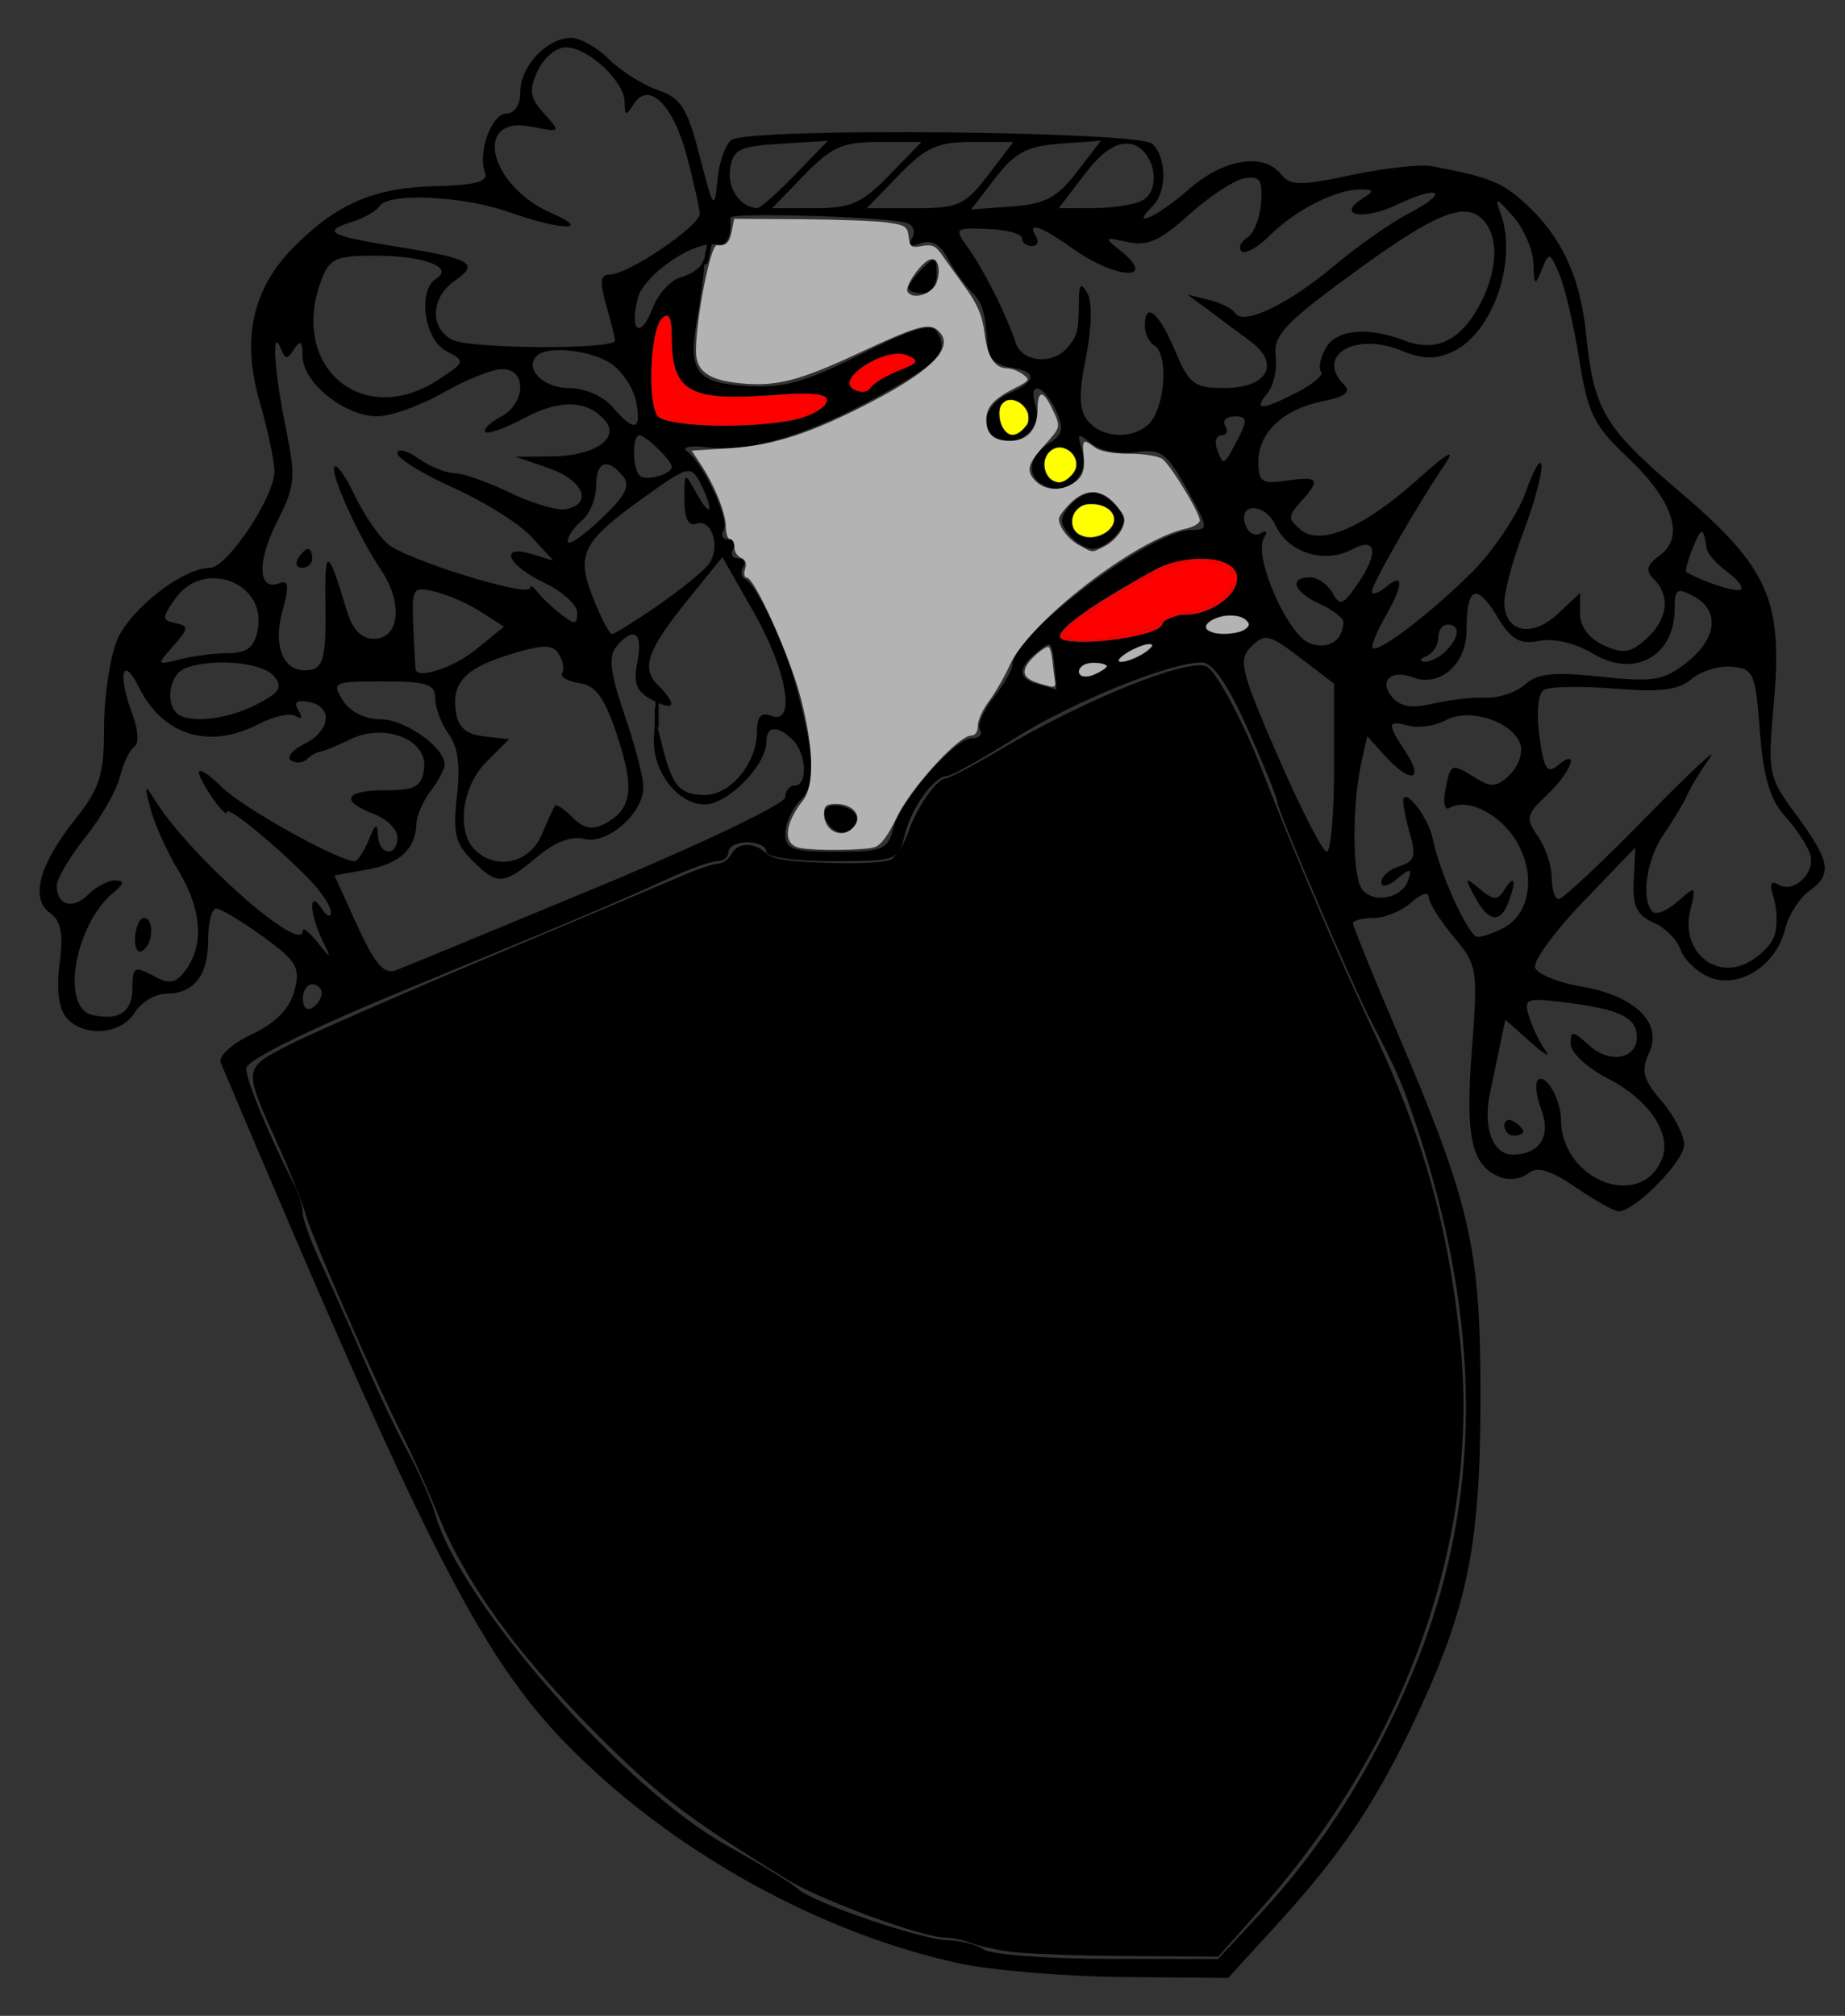 <?xml version="1.0" encoding="UTF-8" standalone="no"?>
<!-- Created with Inkscape (http://www.inkscape.org/) -->

<svg
   xmlns:dc="http://purl.org/dc/elements/1.1/"
   xmlns:cc="http://creativecommons.org/ns#"
   xmlns:rdf="http://www.w3.org/1999/02/22-rdf-syntax-ns#"
   xmlns:svg="http://www.w3.org/2000/svg"
   xmlns="http://www.w3.org/2000/svg"
   xmlns:sodipodi="http://sodipodi.sourceforge.net/DTD/sodipodi-0.dtd"
   xmlns:inkscape="http://www.inkscape.org/namespaces/inkscape"
   version="1.1"
   id="svg50"
   width="195"
   height="213"
   viewBox="0 0 195 213"
   sodipodi:docname="shield_black.svg"
   inkscape:version="0.92.2 (5c3e80d, 2017-08-06)">
  <rect x="0" y="0" width="195" height="213" fill="#333333" stroke="none"/>
  <defs
     id="defs54" />
  <sodipodi:namedview
     pagecolor="#ffffff"
     bordercolor="#666666"
     borderopacity="1"
     objecttolerance="10"
     gridtolerance="10"
     guidetolerance="10"
     inkscape:pageopacity="0"
     inkscape:pageshadow="2"
     inkscape:window-width="1366"
     inkscape:window-height="705"
     id="namedview52"
     showgrid="false"
     inkscape:zoom="2"
     inkscape:cx="203.20291"
     inkscape:cy="115.55656"
     inkscape:window-x="-8"
     inkscape:window-y="-8"
     inkscape:window-maximized="1"
     inkscape:current-layer="svg50" />
  <path
     style="fill:#000000"
     d="M 60.375 4 C 57.832 4 55 6.979 55 9.654 C 55 11.059 54.406 12 53.52 12 C 51.943 12 50.457 16.142 51.271 18.266 C 51.628 19.194 50.214 19.574 46.023 19.67 C 39.589 19.818 35.661 21.493 31.131 26.023 C 26.685 30.469 25.498 35.762 27.445 42.461 C 28.3 45.401 29 48.711 29 49.814 C 29 52.526 24.002 60 22.189 60 C 19.351 60 13.75 64.354 12.385 67.621 C 11.623 69.445 11 73.588 11 76.83 C 11 81.884 10.568 83.268 7.977 86.529 C 4.133 91.366 3.17 94.92 5.283 96.465 C 6.465 97.329 6.721 98.668 6.301 101.799 C 5.945 104.45 6.198 106.533 6.992 107.49 C 8.769 109.631 12.758 109.361 14.232 107 C 14.919 105.9 16.408 105 17.541 105 C 20.501 105 22 103.085 22 99.301 C 22 97.486 22.382 96 22.85 96 C 23.317 96 25.533 97.329 27.775 98.953 C 31.393 101.573 31.769 102.221 31.113 104.703 C 30.614 106.592 29.149 108.084 26.6 109.299 C 24.462 110.318 23.045 111.619 23.332 112.299 C 46.716 167.599 51.6 176.849 62.9 187.209 C 73.569 196.99 87.767 204.476 101.256 207.432 C 104.69 208.184 112.518 208.845 118.65 208.9 L 129.799 209 L 134.93 203.387 C 141.702 195.977 145.379 190.525 149.525 181.744 C 155.15 169.834 156.472 163.313 156.471 147.5 C 156.469 131.685 155.447 127.266 147.457 108.561 C 145.006 102.822 143 97.874 143 97.564 C 143 97.255 143.978 97 145.172 97 C 146.366 97 148.166 96.256 149.172 95.346 C 150.178 94.435 151 94.175 151 94.768 C 151 95.361 152.179 97.248 153.619 98.959 C 156.153 101.97 156.214 102.359 155.557 110.986 C 154.851 120.237 155.529 123.222 158.6 124.4 C 159.51 124.75 160.826 124.559 161.525 123.979 C 162.454 123.208 163.808 123.608 166.539 125.461 C 168.596 126.857 170.631 128 171.062 128 C 172.78 128 178 122.708 178 120.967 C 178 119.946 176.929 117.867 175.619 116.344 C 173.645 114.048 173.419 113.176 174.299 111.244 C 175.754 108.051 172.809 105.205 167.033 104.219 C 164.626 103.808 162.471 102.915 162.244 102.234 C 162.017 101.554 164.311 98.419 167.34 95.268 L 172.846 89.539 L 172.672 93.012 C 172.536 95.748 172.98 96.695 174.76 97.482 C 176.002 98.032 177.278 99.302 177.596 100.303 C 177.913 101.304 179.24 102.609 180.545 103.203 C 183.625 104.607 187.686 102.119 188.646 98.238 C 189.019 96.733 190.151 94.912 191.162 94.193 C 193.697 92.392 193.486 91.055 189.898 86.176 C 186.867 82.053 186.812 81.782 187.482 74.209 C 188.442 63.364 186.905 59.94 177.475 51.912 C 169.534 45.152 168.453 43.326 167.637 35.305 C 167.024 29.283 165.085 25.086 161.289 21.566 C 158.81 19.267 157.417 18.707 151.342 17.559 C 150.155 17.334 146.33 17.755 142.842 18.494 C 137.421 19.642 136.34 19.63 135.391 18.418 C 133.569 16.091 129.318 16.781 125.652 20 C 122.393 22.862 119.287 24.314 121.801 21.801 C 123.343 20.258 123.343 16.742 121.801 15.199 C 120.452 13.85 79.401 13.457 77.332 14.773 C 76.689 15.182 76.012 17.088 75.828 19.008 C 75.514 22.283 75.398 22.131 73.953 16.51 C 72.641 11.407 71.983 10.369 69.51 9.51 C 67.913 8.955 65.589 7.487 64.348 6.25 C 63.106 5.013 61.319 4 60.375 4 z M 59.789 5 C 62.149 5 65.996 8.576 66.016 10.789 C 66.029 12.257 66.166 12.287 66.986 11 C 68.576 8.507 71.162 11.058 72.607 16.547 C 73.325 19.271 73.931 21.982 73.955 22.572 C 74.007 23.845 66.409 29 64.48 29 C 63.444 29 63.351 29.737 64.07 32.244 C 64.582 34.028 64.999 35.716 64.996 35.994 C 64.987 36.965 49.487 36.872 47.75 35.891 C 45.38 34.551 45.543 31.433 48.074 29.66 C 50.687 27.83 49.866 27.343 42.045 26.084 C 34.779 24.914 33.945 24.465 37.174 23.457 C 38.453 23.058 39.776 22.303 40.111 21.781 C 41.054 20.316 49.006 20.695 53.875 22.436 C 59.256 24.36 62.694 24.441 58.326 22.541 C 51.664 19.643 49.901 12.129 56.178 13.385 C 59.277 14.005 59.297 13.985 57.504 12.004 C 55.999 10.341 55.88 9.56 56.82 7.496 C 57.446 6.123 58.781 5 59.789 5 z M 116.359 14.867 L 113.809 18.184 C 111.732 20.885 110.462 21.559 106.951 21.816 L 102.641 22.133 L 105.191 18.816 C 107.268 16.115 108.538 15.441 112.049 15.184 L 116.359 14.867 z M 87.5 14.877 L 84.055 18.438 C 82.159 20.397 80.359 21.993 80.055 21.984 C 78.271 21.935 76.87 19.952 77.162 17.887 C 77.459 15.785 78.098 15.462 82.5 15.188 L 87.5 14.877 z M 92.893 15 L 97.393 15 L 94 18.5 C 91.113 21.479 89.937 22 86.107 22 L 81.607 22 L 85 18.5 C 87.887 15.521 89.063 15 92.893 15 z M 102.746 15 L 107.102 15 L 104.432 18.5 C 101.999 21.69 101.313 22 96.686 22 L 91.607 22 L 95 18.5 C 97.854 15.555 99.082 15 102.746 15 z M 118.865 15.184 C 119.047 15.17 119.228 15.176 119.406 15.201 C 121.863 15.552 122.895 19.817 120.838 21.121 C 120.102 21.587 117.79 21.976 115.699 21.984 L 111.898 22 L 114.605 18.451 C 116.221 16.333 117.591 15.278 118.865 15.184 z M 132.068 18.777 C 133.226 18.702 133.442 19.304 133.289 21.416 C 133.173 23.02 132.511 24.685 131.818 25.113 C 131.125 25.542 130.856 26.188 131.219 26.551 C 131.582 26.914 132.939 26.151 134.236 24.855 C 136.897 22.197 141.253 19.993 143.797 20.016 C 145.235 20.029 145.272 20.175 144.029 20.961 C 141.153 22.78 144.086 23.33 147.637 21.637 C 152.237 19.443 153.303 20.276 148.844 22.58 C 147.005 23.53 143.475 26.009 141 28.09 C 136.155 32.163 131.389 34.439 130.551 33.082 C 130.265 32.619 129.012 31.99 127.766 31.684 L 125.5 31.127 L 127.785 32.812 C 129.042 33.74 131.029 35.217 132.201 36.094 C 135.359 38.456 133.937 41 129.457 41 C 126.199 41 125.69 40.615 124.176 37.01 C 122.485 32.985 121 31.784 121 34.441 C 121 35.234 121.45 36.16 122 36.5 C 123.303 37.305 123.283 41.604 121.965 44.066 C 120.731 46.371 116.754 46.613 114.992 44.49 C 114.037 43.339 113.986 41.735 114.777 37.74 C 115.385 34.672 115.451 31.878 114.938 31 C 114.248 29.821 114.055 29.981 114.031 31.75 C 113.986 35.12 113.917 35.395 112.793 36.75 C 111.278 38.576 108.028 38.277 107.361 36.25 C 106.4 33.327 104.05 28.628 102.375 26.277 C 100.819 24.093 100.856 24.056 104.396 24.189 C 106.379 24.264 108 24.701 108 25.162 C 108 25.623 108.476 26 109.059 26 C 109.641 26 109.84 25.55 109.5 25 C 108.494 23.373 109.978 23.848 113.311 26.221 C 118.083 29.619 122.558 29.732 118.25 26.346 C 116.67 25.104 116.758 25.027 119.154 25.568 C 121.255 26.043 122.612 25.443 125.666 22.684 C 127.788 20.766 130.418 19.039 131.512 18.848 C 131.717 18.812 131.903 18.788 132.068 18.777 z M 158.334 21.271 C 158.524 21.323 159.018 21.844 159.916 22.861 C 161.062 24.16 162.032 26.41 162.07 27.861 C 162.133 30.206 162.232 30.276 162.949 28.5 C 163.718 26.596 163.807 26.62 164.818 29 C 165.402 30.375 166.346 34.425 166.916 38 C 167.82 43.67 168.465 44.982 171.963 48.273 C 176.817 52.842 178.117 56.711 175.451 58.66 C 174.02 59.706 173.876 60.275 174.805 61.203 C 176.577 62.976 176.259 65.456 173.996 67.504 C 172.34 69.002 171.558 69.119 169.496 68.18 C 167.938 67.47 167 66.218 167 64.848 L 167 62.652 L 164.656 64.854 C 161.906 67.438 158.999 66.816 159 63.643 C 159 62.464 159.9 59.134 161 56.24 C 162.1 53.347 162.965 50.197 162.922 49.24 C 162.878 48.284 162.141 49.486 161.283 51.914 C 160.426 54.342 157.873 58.173 155.611 60.428 C 150.921 65.104 144.982 69.534 145.035 68.318 C 145.055 67.868 145.714 66.375 146.5 65 C 148.372 61.725 148.372 60.446 146.5 62 C 145.675 62.685 145 62.907 145 62.494 C 145 61.706 149.846 53.271 152.752 49 C 153.893 47.323 152.98 47.827 149.977 50.531 C 144.21 55.724 139.592 57.736 137.475 55.979 C 136.109 54.845 136.108 54.537 137.475 53.027 C 139.635 50.64 139.402 50.288 136 50.787 C 133.361 51.174 133 50.93 133 48.768 C 133 45.69 135.66 43.219 139.879 42.375 C 142.171 41.917 142.812 41.412 142.062 40.662 C 138.97 37.569 143.234 35.025 148.119 37.049 C 150.326 37.963 151.709 37.998 153.496 37.184 C 157.773 35.235 160.455 27.492 158.582 22.5 C 158.259 21.638 158.144 21.22 158.334 21.271 z M 154.609 22.359 C 155.361 22.333 155.95 22.545 156.451 22.961 C 158.414 24.59 158.431 28.266 156.49 32.02 C 154.454 35.957 151.828 37.265 148.5 36 C 144.465 34.466 141.175 34.806 140.07 36.869 C 139.52 37.897 139.322 38.988 139.629 39.295 C 139.936 39.602 138.816 40.56 137.143 41.426 C 133.356 43.384 132.404 43.422 133.955 41.553 C 134.616 40.757 135.01 38.993 134.832 37.633 C 134.563 35.581 135.699 34.277 141.504 29.969 C 148.647 24.666 152.356 22.439 154.609 22.359 z M 82.564 22.746 C 87.624 22.804 94.608 23.147 95.812 23.549 C 96.535 23.79 96.799 24.515 96.398 25.162 C 95.909 25.955 96.21 26.133 97.32 25.707 C 98.413 25.288 99.365 25.814 100.143 27.268 C 100.788 28.473 101.92 30.063 102.658 30.801 C 103.899 32.041 104.134 32.878 104.402 37 C 104.456 37.825 105.513 38.645 106.75 38.82 C 109.616 39.227 109.618 40.255 106.756 41.514 C 103.991 42.73 103.316 45.523 105.578 46.391 C 107.856 47.265 110.181 45.147 109.455 42.859 C 108.605 40.179 110.3 40.583 111.59 43.367 C 112.489 45.308 112.358 45.919 110.84 46.867 C 108.564 48.289 108.457 50.577 110.627 51.41 C 113.002 52.322 115.175 50.126 114.379 47.617 C 113.791 45.764 113.903 45.676 115.346 46.873 C 116.267 47.638 118.3 48.037 120.002 47.787 C 122.701 47.391 123.277 47.803 125.439 51.672 C 127.724 55.76 127.754 56 125.945 56 C 121.71 56 107 67.082 107 70.273 C 107 70.774 106.106 72.32 105.014 73.709 C 103.921 75.098 103.272 76.632 103.572 77.117 C 103.872 77.603 103.498 78 102.742 78 C 100.892 78 95.135 84.616 94.385 87.604 C 93.843 89.76 93.245 90 88.391 90 C 83.732 90 83 89.739 83 88.072 C 83 87.012 83.722 85.42 84.605 84.537 C 86.276 82.867 86.179 80.297 84.16 72.584 C 83.022 68.235 79.915 61.683 78.744 61.164 C 78.328 60.98 78.242 60.417 78.553 59.914 C 78.864 59.411 78.615 59 78 59 C 77.385 59 77.16 58.55 77.5 58 C 77.84 57.45 77.615 57 77 57 C 76.385 57 76.152 56.563 76.482 56.029 C 77.143 54.96 74.371 48.98 72.611 47.68 C 71.988 47.219 72.999 47.044 74.918 47.281 C 79.296 47.822 85.361 45.981 92.943 41.809 C 99.243 38.342 100.324 37.143 99.033 35.055 C 98.443 34.1 96.475 34.684 90.988 37.438 C 85.102 40.391 82.809 41.03 78.912 40.793 C 73.697 40.476 72.754 39.303 73.598 34.188 C 74.109 31.084 74.389 28.926 74.436 27.992 L 74.752 27.848 C 74.807 27.74 74.847 27.626 74.873 27.508 C 74.902 27.421 74.919 27.331 74.928 27.24 C 74.932 27.16 74.954 27.082 74.977 27.006 C 75.012 26.917 75.031 26.825 75.043 26.73 C 75.042 26.654 75.066 26.584 75.078 26.51 C 75.113 26.439 75.119 26.359 75.125 26.281 C 75.146 26.202 75.159 26.122 75.166 26.041 C 75.183 25.963 75.195 25.884 75.209 25.805 C 75.401 25.799 75.584 25.807 75.75 25.84 C 76.816 26.051 77.344 25.018 77.201 23 C 77.186 22.78 79.529 22.712 82.564 22.746 z M 74.719 25.85 C 74.709 25.892 74.702 25.938 74.688 26.02 C 74.669 26.114 74.654 26.208 74.637 26.303 C 74.627 26.383 74.609 26.463 74.598 26.543 C 74.589 26.62 74.57 26.693 74.547 26.768 C 74.532 26.842 74.517 26.916 74.514 26.992 C 74.5 27.084 74.475 27.173 74.443 27.26 C 74.431 27.304 74.426 27.351 74.418 27.396 C 74.388 27.409 74.347 27.484 74.291 27.646 C 74.072 28.278 73.023 29.023 71.959 29.301 C 70.895 29.579 69.556 31.037 68.984 32.541 C 67.725 35.853 66.506 35.105 67.395 31.564 C 67.952 29.345 72.091 26.276 74.719 25.85 z M 39.725 27.016 C 44.834 27.032 48.033 28.243 46.107 29.434 C 44.129 30.657 44.816 35.831 47.121 37.064 C 49.215 38.185 49.206 38.225 46.371 40.094 C 38.325 45.398 30.486 38.739 33.975 29.564 C 34.835 27.302 35.513 27.002 39.725 27.016 z M 98.75 27.453 C 98.542 27.374 98.167 27.691 97.5 28.357 C 96.675 29.182 96 30.113 96 30.428 C 96 30.742 96.675 31 97.5 31 C 98.351 31 99 30.102 99 28.928 C 99 28.007 98.958 27.532 98.75 27.453 z M 70.42 33.352 C 70.823 33.297 71 34.019 71 35.609 C 71 41.227 72.783 42.356 80.758 41.785 C 86.159 41.399 87.717 41.574 87.352 42.527 C 87.088 43.214 85.494 44.052 83.811 44.389 C 78.852 45.38 70.174 45.088 69.443 43.906 C 68.397 42.213 68.753 34.846 69.939 33.66 C 70.126 33.473 70.285 33.37 70.42 33.352 z M 29.262 36.17 C 29.363 36.165 29.508 36.382 29.699 36.863 C 30.157 38.014 30.376 38.014 31.105 36.863 C 31.744 35.855 31.973 36.067 31.984 37.678 C 32.004 40.44 36.466 44.004 39.885 43.988 C 41.323 43.982 44.458 42.857 46.852 41.488 C 49.245 40.12 52.058 39 53.102 39 C 55.712 39 55.578 42.619 52.914 44.045 C 51.767 44.659 51.044 45.378 51.307 45.641 C 51.57 45.904 53.427 45.239 55.434 44.164 C 59.183 42.155 62.144 42.262 63.98 44.475 C 65.546 46.361 62.761 48.194 58.277 48.229 L 54.5 48.258 L 58 49.469 C 61.654 50.733 62.712 53.239 59.824 53.795 C 58.902 53.972 56.231 53.191 53.887 52.059 C 51.543 50.926 48.909 50 48.035 50 C 47.161 50 45.445 49.3 44.223 48.443 C 43 47.587 42 47.336 42 47.887 C 42 48.437 44.664 50.084 47.92 51.545 C 51.176 53.006 54.889 55.337 56.17 56.725 L 58.5 59.248 L 56.25 58.557 C 52.667 57.455 53.607 59.719 57.5 61.566 C 59.425 62.48 61 63.907 61 64.736 C 61 66.029 60.75 66.049 59.25 64.873 C 58.288 64.118 57.17 63.05 56.766 62.5 C 56.362 61.95 56.024 61.777 56.016 62.115 C 55.989 63.205 42.77 59.102 40.924 57.432 C 39.943 56.544 38.395 54.248 37.484 52.328 C 36.573 50.408 35.623 49.043 35.371 49.295 C 34.801 49.865 37.811 56.573 40.287 60.252 C 42.626 63.726 42.227 67.5 39.523 67.5 C 38.194 67.5 37.253 66.518 36.648 64.5 C 34.633 57.774 34.289 57.694 34.393 63.971 C 34.478 69.143 34.181 70.506 32.908 70.764 C 30.144 71.324 28.753 68.553 29.834 64.639 C 30.585 61.919 30.517 61.248 29.529 61.627 C 27.246 62.503 27.128 59.371 29.283 55.127 C 31.209 51.334 31.289 50.464 30.197 45.176 C 29.205 40.372 28.822 36.191 29.262 36.17 z M 59.178 36.992 C 61.011 37 63.34 37.549 64.656 38.471 C 65.811 39.28 66.972 41.08 67.238 42.471 C 67.821 45.518 67.032 45.685 64.732 43 C 63.75 41.853 61.783 41 60.117 41 C 57.412 41 55.38 38.954 56.736 37.598 C 57.156 37.178 58.078 36.987 59.178 36.992 z M 94.879 37.375 C 95.231 37.367 95.554 37.412 95.83 37.523 C 97.226 38.089 97.094 38.356 95.027 39.15 C 93.668 39.673 92.307 40.503 92.002 40.996 C 91.697 41.49 90.87 41.538 90.164 41.102 C 88.564 40.113 92.414 37.431 94.879 37.375 z M 106.939 42.213 C 108.126 42.28 109.252 43.784 108.555 44.912 C 108.185 45.51 107.508 46 107.049 46 C 105.719 46 104.982 43.13 106.131 42.42 C 106.389 42.26 106.666 42.197 106.939 42.213 z M 130.477 44 C 131.81 44 131.88 44.368 130.9 46.25 C 129.313 49.301 129.326 49.293 128.654 47.543 C 128.329 46.694 128.525 46 129.09 46 C 129.655 46 129.84 45.55 129.5 45 C 129.16 44.45 129.6 44 130.477 44 z M 67.572 46 C 68.255 46 71 48.66 71 49.322 C 71 50.123 68.225 50.891 67.598 50.264 C 66.835 49.501 66.814 46 67.572 46 z M 112.031 47.24 C 113.217 47.274 114.328 48.662 113.555 49.912 C 113.185 50.51 112.485 51 112 51 C 110.455 51 109.733 48.867 110.887 47.713 C 111.232 47.368 111.636 47.229 112.031 47.24 z M 63.994 49.061 C 64.478 49.023 65.114 49.434 65.844 50.312 C 66.672 51.311 66.105 52.404 63.467 54.893 C 61.56 56.691 60 57.73 60 57.203 C 60 56.676 60.675 55.685 61.5 55 C 62.325 54.315 63 52.685 63 51.377 C 63 49.896 63.372 49.109 63.994 49.061 z M 72.65 49.787 C 73.251 49.734 73.551 50.161 73.975 50.953 C 74.538 52.006 74.984 53.235 74.965 53.684 C 74.945 54.132 74.345 53.447 73.631 52.16 C 72.335 49.824 72.334 49.825 72.334 52.814 C 72.334 54.739 72.763 55.645 73.537 55.348 C 75.276 54.68 76.252 57.99 74.824 59.711 C 74.159 60.513 71.708 62.48 69.377 64.084 C 67.046 65.688 64.932 67 64.678 67 C 64.423 67 63.539 65.312 62.713 63.25 C 60.846 58.588 61.497 57.268 67.951 52.631 C 70.611 50.72 71.879 49.856 72.65 49.787 z M 115.5 52 C 114.81 52 113.685 52.675 113 53.5 C 112.007 54.697 112.007 55.303 113 56.5 C 113.685 57.325 114.81 58 115.5 58 C 116.19 58 117.315 57.325 118 56.5 C 118.993 55.303 118.993 54.697 118 53.5 C 117.315 52.675 116.19 52 115.5 52 z M 115.078 53.213 C 116.501 53.053 118.16 54.018 117.75 55.25 C 117.193 56.922 114.364 57.398 113.48 55.969 C 113.092 55.34 113.245 54.354 113.82 53.779 C 114.156 53.443 114.604 53.266 115.078 53.213 z M 132.471 53.693 C 133.242 53.687 134.274 54.304 134.842 55.551 C 136.144 58.408 140.002 59.605 142.906 58.051 C 145.547 56.637 145.762 58.465 143.357 61.898 C 141.916 63.957 141.606 64.045 140.809 62.621 C 140.309 61.729 139.249 61 138.451 61 C 136.171 61 136.753 62.567 139.5 63.818 C 140.875 64.445 141.993 65.304 141.984 65.729 C 141.945 67.706 140.367 68.699 138.422 67.971 C 136.083 67.095 132.433 58.726 133.58 56.869 C 134.011 56.173 133.88 55.956 133.26 56.34 C 132.682 56.697 131.966 56.352 131.668 55.576 C 131.189 54.329 131.7 53.7 132.471 53.693 z M 179.871 56.217 C 180.086 56.226 180.225 56.805 180.375 57.957 C 180.444 58.483 181.399 59.571 182.498 60.375 C 183.597 61.179 184.272 62.043 183.998 62.295 C 183.611 62.65 180.049 61.511 178.229 60.449 C 178.079 60.362 178.389 59.212 178.916 57.895 C 179.367 56.768 179.656 56.208 179.871 56.217 z M 32.559 58 C 32.316 58 31.84 58.45 31.5 59 C 31.16 59.55 31.359 60 31.941 60 C 32.524 60 33 59.55 33 59 C 33 58.45 32.801 58 32.559 58 z M 76.35 58.867 L 79.662 64.684 C 83.204 70.901 84.17 76.663 81.5 75.639 C 80.441 75.232 80 75.723 80 77.309 C 80 80.63 77.231 84 74.502 84 C 71.819 84 71.006 83.034 69.943 78.588 C 69.753 77.792 69.615 77.241 69.506 76.881 L 69.615 76.824 C 69.612 76.34 69.613 75.857 69.613 75.373 C 69.614 75.209 69.613 75.045 69.613 74.881 C 69.61 74.694 69.611 74.507 69.611 74.32 C 69.611 74.311 69.611 74.301 69.611 74.291 C 71.363 75.059 71.416 74.273 69.543 72.4 C 67.722 70.579 68.409 68.665 72.852 63.184 L 76.35 58.867 z M 127.207 59.039 C 128.907 59.086 130.291 59.596 130.656 60.549 C 131.376 62.423 128.364 64.924 125.334 64.969 C 124.142 64.986 123.015 65.458 122.828 66.018 C 122.36 67.423 112 68.591 112 67.238 C 112 66.292 115.618 63.75 121.865 60.305 C 123.492 59.408 125.507 58.992 127.207 59.039 z M 22.846 61.109 C 25.448 61.251 27.837 63.404 27.24 66.525 C 26.88 68.407 26.135 69.003 24.133 69.014 C 22.684 69.021 20.375 69.316 19 69.67 C 16.542 70.302 16.531 70.278 18.326 68.244 C 19.946 66.408 19.972 66.138 18.549 65.838 C 17.084 65.529 17.082 65.306 18.529 63.25 C 19.647 61.663 21.284 61.024 22.846 61.109 z M 44.604 62.27 C 44.947 62.273 45.402 62.375 46 62.521 C 47.375 62.859 49.572 63.828 50.881 64.676 L 53.262 66.217 L 50.381 68.572 C 48.018 70.504 44.214 71.789 43.932 70.75 C 43.894 70.612 43.782 68.566 43.682 66.203 C 43.551 63.119 43.574 62.259 44.604 62.27 z M 177.604 62.459 C 177.904 62.458 178.349 62.652 179 63 C 181.805 64.501 181.487 67.471 178.25 70.018 C 175.83 71.921 174.744 72.098 169.176 71.502 C 164.238 70.973 162.484 71.154 161.176 72.328 C 160.254 73.155 158.375 73.784 157 73.725 C 155.625 73.665 153.11 73.949 151.41 74.354 C 149.209 74.878 147.972 74.67 147.111 73.633 C 145.706 71.94 147.047 70.697 149.332 71.574 C 152.159 72.659 155 70.18 155 66.631 C 155 61.988 156.021 61.506 158.213 65.111 C 159.74 67.622 160.598 68.12 162.705 67.717 C 164.246 67.422 166.525 67.957 168.285 69.027 C 172.71 71.718 177 69.378 177 64.273 C 177 63.002 177.102 62.46 177.604 62.459 z M 130.059 65 C 131.126 65 132 65.45 132 66 C 132 66.55 130.849 67 129.441 67 C 127.99 67 127.149 66.567 127.5 66 C 127.84 65.45 128.991 65 130.059 65 z M 153 66 C 154.356 66 154.261 67.341 152.801 68.801 C 152.141 69.461 151.128 69.965 150.551 69.922 C 149.973 69.878 150.062 69.615 150.75 69.338 C 151.438 69.06 152 68.195 152 67.416 C 152 66.637 152.45 66 153 66 z M 66.811 67.047 C 67.504 66.979 67.755 67.978 67.369 69.908 C 66.912 72.196 67.235 73.056 68.893 73.943 C 69.047 74.026 69.169 74.076 69.307 74.143 L 69.266 74.164 C 69.266 74.275 69.267 74.386 69.268 74.496 C 69.268 74.592 69.266 74.687 69.266 74.783 L 69.193 74.82 C 69.194 75.075 69.193 75.331 69.193 75.586 C 69.194 75.951 69.194 76.315 69.193 76.68 C 69.156 76.943 69.128 77.381 69.102 78.027 C 68.96 81.53 71.639 85 74.484 85 C 76.928 85 81 80.853 81 78.365 C 81 76.68 82.209 76.608 83.801 78.199 C 85.254 79.652 85.393 83 84 83 C 83.45 83 82.994 83.562 82.986 84.25 C 82.978 84.938 74.091 89.19 63.236 93.701 C 52.382 98.212 42.756 102.182 41.848 102.521 C 40.585 102.994 39.624 101.887 37.771 97.82 L 35.348 92.5 L 38.777 91.891 C 42.26 91.272 43.93 89.712 44.016 87 C 44.042 86.175 44.724 84.626 45.531 83.559 C 46.339 82.491 47 81.253 47 80.809 C 47 78.979 42.812 76 40.24 76 C 38.564 76 36.991 75.215 36.232 74 C 35.04 72.091 35.234 72 40.492 72 C 45.14 72 46 72.282 46 73.809 C 46 74.803 46.64 76.491 47.422 77.559 C 48.394 78.886 48.67 80.963 48.297 84.125 C 47.845 87.955 48.116 89.116 49.875 90.875 C 52.57 93.57 53.205 93.541 56.758 90.551 C 58.63 88.975 60.409 88.294 61.742 88.643 C 64.188 89.282 68 85.94 68 83.156 C 68 82.142 67.101 78.7 66.002 75.506 C 64.501 71.144 64.283 69.364 65.125 68.35 C 65.82 67.513 66.394 67.088 66.811 67.047 z M 133.648 67.414 C 134.421 67.32 135.374 67.946 137.408 69.498 L 141 72.238 L 141 81.119 C 141 86.004 140.651 90 140.225 90 C 139.798 90 137.48 85.471 135.072 79.938 C 131.107 70.822 130.841 69.73 132.254 68.316 C 132.784 67.786 133.185 67.471 133.648 67.414 z M 121.5 68.031 C 122.05 68.031 121.825 68.467 121 69 C 120.175 69.533 119.05 69.969 118.5 69.969 C 117.95 69.969 118.175 69.533 119 69 C 119.825 68.467 120.95 68.031 121.5 68.031 z M 110.777 68.115 C 111.212 68.051 111.284 68.785 111.49 70.75 C 111.62 71.987 111.676 72.949 111.613 72.885 C 111.551 72.821 110.713 72.562 109.75 72.311 C 107.604 71.75 107.521 70.643 109.5 69 C 110.126 68.48 110.517 68.154 110.777 68.115 z M 57.617 68.334 C 58.355 68.34 58.754 68.601 59.074 69.119 C 59.511 69.826 59.667 70.731 59.42 71.131 C 59.173 71.53 59.989 72.001 61.234 72.178 C 62.976 72.425 63.9 73.706 65.23 77.717 C 67.095 83.337 66.798 85.502 63.951 87.025 C 62.629 87.733 61.701 87.558 60.521 86.379 C 59.632 85.49 58.792 84.928 58.654 85.131 C 58.517 85.334 57.874 86.737 57.225 88.25 C 55.953 91.21 52.394 91.996 50.199 89.801 C 48.201 87.803 48.809 83.101 51.398 80.512 L 53.797 78.113 L 51.148 77.807 C 49.26 77.588 48.407 76.839 48.174 75.195 C 47.731 72.071 49.208 70.555 54.129 69.08 C 55.805 68.578 56.88 68.328 57.617 68.334 z M 23.486 70 C 25.841 69.997 28.19 70.523 28.949 71.438 C 29.921 72.609 29.583 73.164 27.121 74.438 C 23.993 76.055 19.829 76.497 18.666 75.334 C 17.43 74.098 17.988 71.219 19.582 70.607 C 20.658 70.195 22.073 70.002 23.486 70 z M 115.5 70 C 116.325 70 117 70.176 117 70.393 C 117 70.609 116.325 71.045 115.5 71.361 C 114.675 71.678 114 71.501 114 70.969 C 114 70.436 114.675 70 115.5 70 z M 127.023 70 C 128.175 70 129.753 72.287 131.865 77.01 C 133.589 80.865 135 84.356 135 84.77 C 135 85.567 142.863 103.939 144.836 107.752 C 147.591 113.075 148.106 114.242 149.473 118.268 C 156.796 139.838 156.758 158.746 149.355 176.584 C 145.222 186.545 139.793 195.149 133.162 202.25 L 128.727 207 L 117.113 206.984 C 110.726 206.976 104.825 206.533 104 206 C 103.175 205.467 101.489 205.024 100.254 205.016 C 97.472 204.997 85.975 201.08 84.34 199.594 C 83.678 198.992 80.297 196.925 76.824 195 C 65.963 188.979 48.685 169.364 46.002 160.008 C 45.571 158.506 44.266 155.527 43.102 153.389 C 41.937 151.25 39.823 146.8 38.404 143.5 C 36.985 140.2 34.964 135.67 33.912 133.434 C 32.861 131.197 32 128.829 32 128.17 C 32 127.511 31.604 126.191 31.119 125.236 C 28.33 119.739 26.004 114.101 26.023 112.891 C 26.037 112.041 32.552 108.82 42.773 104.611 C 61.909 96.732 64.945 95.449 70.566 92.867 C 72.803 91.84 75.165 91 75.816 91 C 76.468 91 77 90.55 77 90 C 77 89.45 77.9 89 79 89 C 80.1 89 81 89.45 81 90 C 81 90.571 83.993 91 87.98 91 C 94.771 91 94.98 90.925 95.615 88.25 C 96.294 85.395 98.729 82 100.098 82 C 100.531 82 103.744 80.207 107.238 78.016 C 113.454 74.119 123.621 70 127.023 70 z M 182.463 70.439 C 182.648 70.433 182.828 70.435 183 70.449 C 185.336 70.643 185.533 71.089 186 77.25 C 186.364 82.05 187.072 84.477 188.602 86.172 C 189.757 87.452 190.967 89.255 191.291 90.178 C 191.985 92.152 189.599 94.488 187.938 93.461 C 187.141 92.968 186.994 93.404 187.461 94.875 C 187.832 96.044 187.871 97.831 187.549 98.848 C 187.226 99.864 185.839 101.209 184.467 101.834 C 180.977 103.424 177.661 100.24 178.635 96.234 C 179.282 93.574 179.246 93.547 177.318 95.252 C 176.229 96.216 175.036 96.704 174.668 96.336 C 173.397 95.065 174.007 90.799 175.838 88.154 C 176.848 86.694 177.966 84.825 178.322 84 C 178.679 83.175 179.762 81.408 180.727 80.072 C 181.692 78.737 178.665 81.549 174 86.322 C 169.335 91.095 165.177 95 164.76 95 C 164.342 95 164 93.975 164 92.723 C 164 91.47 163.342 89.506 162.539 88.359 C 161.209 86.461 161.299 86.067 163.539 83.963 C 166.091 81.566 167.043 78.888 164.633 80.889 C 163.524 81.809 163.159 81.224 162.697 77.781 C 162.363 75.286 162.558 73.272 163.172 72.893 C 163.746 72.538 167.102 72.479 170.627 72.762 C 175.493 73.152 177.453 72.912 178.768 71.76 C 179.601 71.03 181.164 70.487 182.463 70.439 z M 13.271 70.869 C 13.536 70.774 14.027 71.302 14.699 72.65 C 17.232 77.732 22.132 79.223 27.354 76.5 C 28.923 75.681 30.68 75.303 31.258 75.66 C 31.9 76.057 32.008 75.824 31.535 75.059 C 31.002 74.196 31.341 73.92 32.631 74.168 C 35.234 74.669 34.966 77.209 32.162 78.607 C 30.876 79.249 30.25 80.037 30.771 80.359 C 31.293 80.682 32.046 80.62 32.443 80.223 C 32.841 79.825 33.467 79.467 33.834 79.428 C 34.201 79.388 35.639 78.8 37.029 78.119 C 40.681 76.331 45.258 78.171 44.82 81.252 C 44.554 83.127 43.877 83.5 40.75 83.5 C 36.434 83.5 35.873 84.621 39.5 86 C 40.875 86.523 42 87.636 42 88.475 C 42 90.609 40.015 90.393 39.938 88.25 C 39.889 86.909 39.662 87.026 38.969 88.75 C 38.471 89.987 37.796 91 37.469 91 C 35.785 91 25.575 85.301 23.449 83.176 C 22.102 81.829 21.014 81.126 21.031 81.613 C 21.067 82.606 24 86.724 24 85.781 C 24 85.081 29.285 89.42 32.668 92.896 C 33.95 94.214 34.993 95.789 34.984 96.396 C 34.976 97.004 34.533 96.825 34 96 C 32.635 93.888 32.677 96.465 34.055 99.316 C 35.074 101.426 35.057 101.434 33.555 99.559 C 32.699 98.491 32 97.94 32 98.334 C 32 101.034 19.909 90.331 16.311 84.445 C 15.294 82.782 15.236 82.935 15.92 85.5 C 16.36 87.15 17.683 90.075 18.857 92 C 21.3 96.003 21.595 99.803 19.67 102.436 C 18.568 103.942 17.969 104.055 16.17 103.092 C 14.219 102.048 14 102.175 14 104.357 C 14 106.936 12.612 107.878 9.75 107.242 C 6.367 106.491 7.897 97.689 12 94.303 C 13.14 93.362 13.182 93.055 12.178 93.031 C 11.451 93.014 10.178 93.68 9.348 94.51 C 7.712 96.145 6 95.668 6 93.578 C 6 92.861 7.361 90.563 9.023 88.471 C 10.686 86.379 12.329 83.505 12.676 82.084 C 13.023 80.663 13.707 79.239 14.193 78.918 C 14.696 78.587 14.629 77.154 14.039 75.602 C 13.017 72.913 12.83 71.027 13.271 70.869 z M 154.965 75.586 C 157.299 75.538 159.977 76.777 160.662 78.562 C 160.998 79.438 160.53 80.899 159.621 81.809 C 158.26 83.17 157.621 83.244 155.998 82.23 C 153.375 80.592 153.307 80.619 152.762 83.471 C 152.502 84.829 152.699 85.685 153.201 85.375 C 155.042 84.237 158.568 85.997 160.291 88.914 C 162.345 92.391 161.735 96.537 158.951 98.027 C 157.951 98.563 156.7 99 156.174 99 C 155.23 99 152.147 92.257 151.439 88.648 C 151.057 86.699 148.956 83.712 148.375 84.293 C 148.188 84.48 148.44 86.047 148.936 87.775 C 149.702 90.446 149.548 91.008 147.918 91.525 C 146.863 91.86 146 92.609 146 93.189 C 146 93.802 146.696 93.67 147.662 92.873 C 149.088 91.696 149.255 91.714 148.83 93 C 148.172 94.993 144.96 95.544 143.885 93.848 C 142.922 92.328 142.914 84.965 143.869 80.639 L 144.5 77.779 L 146.404 79.889 C 149.03 82.797 150.589 82.548 148.615 79.535 C 146.555 76.391 146.586 76.079 148.898 76.684 C 149.942 76.957 151.712 76.689 152.832 76.09 C 153.447 75.761 154.187 75.602 154.965 75.586 z M 88.262 85.094 C 87.197 85.081 86.769 85.817 87.459 86.934 C 88.289 88.277 89.693 88.304 90.504 86.992 C 90.846 86.438 90.403 85.708 89.52 85.369 C 89.041 85.185 88.617 85.098 88.262 85.094 z M 155.246 93.064 C 154.939 92.942 155.181 93.454 155.871 94.75 C 157.277 97.389 158.544 97.629 159.393 95.418 C 160.285 93.093 160.104 92.286 159.061 93.936 C 158.271 95.183 157.924 95.183 156.412 93.936 C 155.811 93.439 155.43 93.138 155.246 93.064 z M 15.213 97 C 14.78 97 14.357 97.91 14.273 99.021 C 14.19 100.133 14.544 100.782 15.061 100.463 C 16.197 99.76 16.319 97 15.213 97 z M 33 104 C 33.55 104 34 104.424 34 104.941 C 34 105.459 33.55 106.16 33 106.5 C 32.45 106.84 32 106.416 32 105.559 C 32 104.701 32.45 104 33 104 z M 162.311 105.662 C 162.979 105.628 164.064 105.751 165.744 105.967 C 171.271 106.676 173 107.539 173 109.59 C 173 111.913 170.117 112.416 167.963 110.467 C 166.204 108.875 166 108.859 166 110.324 C 166 111.227 167.807 112.881 170.039 114.02 C 174.232 116.159 176.682 119.78 175.688 122.371 C 173.529 127.996 165.039 124.78 164.984 118.316 C 164.966 116.111 163.333 113.335 162.527 114.141 C 162.207 114.461 162.373 115.853 162.898 117.234 C 163.972 120.057 162.736 122 159.867 122 C 157.79 122 156.716 119.14 157.459 115.586 C 157.756 114.164 158.248 111.818 158.551 110.373 L 159.102 107.746 L 161.771 110.123 C 163.239 111.43 163.945 111.825 163.342 111 C 162.738 110.175 161.96 108.567 161.611 107.428 C 161.239 106.21 161.197 105.719 162.311 105.662 z M 159.611 118.344 C 159.253 118.283 159 118.505 159 118.941 C 159 119.524 159.45 120 160 120 C 160.55 120 161 119.801 161 119.559 C 161 119.316 160.55 118.84 160 118.5 C 159.863 118.415 159.731 118.364 159.611 118.344 z "
     id="path60" />
  <path
     style="fill:#b3b3b3;stroke-width:0.451"
     d="m 84.539,89.596 c -1.807,-0.352 -1.676,-2.466 0.309,-4.99 1.256,-1.597 1.169,-5.598 -0.237,-10.942 -1.16,-4.405 -4.865,-12.636 -5.688,-12.636 -0.257,0 -0.335,-0.401 -0.175,-0.905 0.191,-0.601 0.05,-0.996 -0.421,-1.176 -0.389,-0.149 -0.708,-0.656 -0.708,-1.126 0,-0.47 -0.203,-0.854 -0.451,-0.854 -0.248,0 -0.451,-0.592 -0.451,-1.316 0,-1.43 -1.204,-4.403 -2.686,-6.631 l -0.934,-1.404 3.953,-0.25 c 4.748,-0.3 8.716,-1.595 15.108,-4.931 6.64,-3.465 8.885,-5.93 6.902,-7.576 -0.926,-0.768 -2.279,-0.367 -8.372,2.48 -6.272,2.93 -8.737,3.549 -12.546,3.15 -3.301,-0.346 -4.585,-1.3 -4.585,-3.405 0,-3.438 1.545,-11.257 2.209,-11.18 0.948,0.11 1.32,-0.231 1.56,-1.429 l 0.271,-1.354 6.893,0.04 c 3.791,0.022 7.909,0.174 9.15,0.338 2.03,0.269 2.271,0.422 2.398,1.523 0.125,1.081 0.29,1.194 1.411,0.97 0.992,-0.198 1.432,-0.022 2.011,0.807 0.407,0.583 1.538,2.158 2.513,3.499 1.327,1.825 1.849,3.051 2.077,4.874 0.319,2.553 1.081,3.744 2.397,3.744 0.431,0 1.166,0.279 1.633,0.621 0.802,0.586 0.762,0.665 -0.703,1.408 -2.329,1.181 -3.132,2.044 -3.132,3.366 0,1.577 0.77,2.277 2.502,2.277 1.839,0 2.913,-1.219 2.913,-3.307 0,-2.071 0.581,-2.117 1.528,-0.122 0.954,2.011 0.974,1.919 -0.851,3.94 -1.749,1.935 -1.924,2.69 -0.87,3.744 1.124,1.124 3.079,1.074 4.405,-0.112 0.597,-0.534 0.782,-1.214 0.665,-2.441 -0.18,-1.884 -0.08,-1.969 1.189,-1.01 0.549,0.415 1.908,0.663 3.637,0.663 1.518,0 3.095,0.254 3.503,0.564 0.89,0.676 3.943,5.695 3.943,6.481 0,0.305 -0.66,0.697 -1.467,0.871 -5.335,1.152 -16.536,9.82 -18.613,14.406 -0.566,1.25 -1.56,2.971 -2.208,3.826 -0.648,0.855 -1.178,2.023 -1.178,2.595 0,0.651 -0.269,1.041 -0.719,1.041 -1.323,0 -6.419,5.61 -7.852,8.644 -0.91,1.926 -1.686,2.959 -2.37,3.157 -1.123,0.324 -6.322,0.37 -7.861,0.07 z m 5.869,-2.469 c 0.663,-1.058 -0.374,-2.181 -2.014,-2.181 -1.054,0 -1.299,0.195 -1.299,1.038 0,2.037 2.263,2.818 3.312,1.143 z M 116.814,57.678 c 0.684,-0.354 1.479,-1.159 1.766,-1.79 0.454,-0.996 0.371,-1.327 -0.629,-2.516 -1.469,-1.746 -3.215,-1.81 -4.846,-0.179 -0.654,0.654 -1.19,1.378 -1.19,1.609 0,0.897 0.981,2.178 2.155,2.816 1.524,0.827 1.272,0.821 2.744,0.06 z M 99.002,29.831 c 0.503,-1.439 0.093,-2.722 -0.764,-2.392 -0.942,0.362 -2.65,2.857 -2.32,3.391 0.568,0.919 2.65,0.246 3.084,-0.998 z"
     id="path90"
     inkscape:connector-curvature="0" />
  <path
     style="fill:#ff0000;stroke-width:0.451"
     d="m 112.818,67.336 c -0.885,-0.585 0.102,-1.394 6.035,-4.952 4.713,-2.826 7.362,-3.591 9.904,-2.862 1.181,0.339 1.434,0.639 1.434,1.7 0,1.644 -1.659,2.928 -4.459,3.451 -1.146,0.214 -2.642,0.801 -3.325,1.305 -0.781,0.576 -2.495,1.078 -4.626,1.354 -4.215,0.545 -4.146,0.545 -4.964,0.004 z"
     id="path92"
     inkscape:connector-curvature="0" />
  <path
     style="fill:#ff0000;stroke-width:0.056"
     d="m 112.645,67.649 c -0.631,-0.164 -0.735,-0.352 -0.448,-0.8 0.391,-0.611 1.612,-1.604 3.501,-2.847 1.847,-1.215 5.709,-3.474 6.801,-3.978 2.04,-0.941 4.769,-1.221 6.545,-0.672 0.499,0.155 0.725,0.27 1.084,0.553 0.679,0.536 0.786,1.472 0.27,2.352 -0.668,1.141 -2.207,2.151 -3.865,2.539 -0.326,0.076 -1.749,0.211 -1.79,0.17 -0.023,-0.023 0.59,-0.182 1.321,-0.341 1.515,-0.331 2.699,-0.898 3.382,-1.621 0.573,-0.606 0.782,-1.164 0.744,-1.985 -0.04,-0.876 -0.264,-1.141 -1.22,-1.447 -2.184,-0.7 -4.417,-0.278 -7.766,1.466 -0.983,0.512 -1.74,0.948 -3.61,2.081 -3.99,2.416 -5.255,3.395 -5.055,3.912 0.085,0.219 0.545,0.562 0.896,0.668 0.321,0.097 -0.403,0.052 -0.788,-0.049 z"
     id="path94"
     inkscape:connector-curvature="0" />
  <path
     style="fill:#ff0000;stroke-width:0.056"
     d="m 114.292,67.75 c 1.292,-0.073 4.39,-0.492 5.415,-0.732 1.298,-0.304 2.017,-0.577 2.757,-1.046 0.263,-0.167 0.489,-0.294 0.501,-0.281 0.041,0.041 -0.256,0.464 -0.428,0.609 -0.867,0.73 -5.244,1.533 -8.188,1.502 l -0.818,-0.009 z"
     id="path96"
     inkscape:connector-curvature="0" />
  <path
     style="fill:#ff0000;stroke-width:0.08"
     d="m 74.778,44.923 c -2.691,-0.152 -4.628,-0.476 -5.125,-0.859 -0.209,-0.161 -0.463,-0.796 -0.59,-1.477 -0.161,-0.858 -0.227,-3.583 -0.117,-4.796 0.202,-2.224 0.539,-3.545 1.037,-4.069 0.393,-0.413 0.613,-0.419 0.781,-0.02 0.093,0.22 0.144,0.748 0.192,2.001 0.092,2.4 0.315,3.447 0.931,4.383 0.533,0.81 1.432,1.341 2.747,1.623 1.084,0.233 3.557,0.282 6.008,0.12 4.889,-0.324 6.514,-0.24 6.699,0.344 0.19,0.599 -1.243,1.572 -2.995,2.034 -0.864,0.228 -2.532,0.478 -3.991,0.598 -1.078,0.089 -4.724,0.166 -5.577,0.118 z"
     id="path98"
     inkscape:connector-curvature="0" />
  <path
     style="fill:#ff0000;stroke-width:0.16"
     d="m 90.474,41.178 c -0.586,-0.236 -0.714,-0.671 -0.366,-1.243 0.999,-1.643 4.581,-2.951 6.03,-2.201 0.279,0.145 0.508,0.332 0.508,0.417 0,0.085 -0.88,0.574 -1.954,1.088 -1.12,0.535 -2.215,1.182 -2.564,1.517 -0.612,0.585 -1.002,0.685 -1.653,0.423 z"
     id="path100"
     inkscape:connector-curvature="0" />
  <path
     style="fill:#ff0000;stroke-width:0.005"
     d=""
     id="path102"
     inkscape:connector-curvature="0" />
  <path
     style="fill:#ff0000;stroke-width:0.005"
     d="m 130.72,61.066 c -0.015,-0.392 -0.173,-0.757 -0.445,-1.031 -0.069,-0.069 -0.121,-0.113 -0.239,-0.202 -0.274,-0.207 -0.485,-0.315 -0.845,-0.435 -0.272,-0.091 -0.518,-0.154 -0.795,-0.205 -1.452,-0.266 -3.329,-0.093 -4.961,0.458 -0.32,0.108 -0.597,0.217 -0.886,0.348 -0.107,0.049 -0.412,0.199 -0.505,0.249 -0.025,0.014 -0.047,0.025 -0.049,0.025 -0.002,0 -0.003,-0.008 -0.003,-0.017 v -0.017 l 0.193,-0.096 c 0.329,-0.164 0.607,-0.284 0.949,-0.411 1.49,-0.555 3.207,-0.794 4.672,-0.651 0.774,0.076 1.452,0.26 1.941,0.528 0.56,0.307 0.882,0.701 0.983,1.201 0.02,0.099 0.033,0.218 0.033,0.3 l 5e-5,0.041 h -0.019 -0.019 l -0.003,-0.084 z"
     id="path104"
     inkscape:connector-curvature="0" />
  <path
     style="fill:#ff0000;stroke-width:0.005"
     d="m 121.991,60.652 c 0,-0.007 0.038,-0.027 0.155,-0.082 2.43,-1.151 4.242,-1.52 5.95,-1.214 0.398,0.071 0.86,0.2 1.204,0.336 0.402,0.159 0.611,0.321 0.735,0.569 0.037,0.074 0.035,0.084 -0.002,0.012 -0.177,-0.334 -0.505,-0.529 -1.259,-0.747 -0.675,-0.195 -1.354,-0.283 -2.023,-0.262 -0.174,0.005 -0.215,0.008 -0.383,0.021 -1.199,0.093 -2.602,0.526 -4.244,1.311 -0.106,0.051 -0.133,0.062 -0.133,0.055 z"
     id="path106"
     inkscape:connector-curvature="0" />
  <path
     style="fill:#ff0000;stroke-width:0.007"
     d="m 93.954,39.613 c 0.013,-0.012 0.521,-0.267 0.775,-0.389 0.985,-0.473 1.838,-0.943 1.91,-1.054 0.012,-0.018 0.012,-0.02 -4.9e-5,-0.051 -0.033,-0.087 -0.265,-0.267 -0.496,-0.385 -0.406,-0.208 -0.964,-0.268 -1.671,-0.18 -0.672,0.084 -1.444,0.315 -2.17,0.65 l -0.115,0.053 v -0.049 -0.049 l 0.09,-0.045 c 0.128,-0.064 0.336,-0.159 0.488,-0.223 0.655,-0.274 1.268,-0.44 1.848,-0.498 0.146,-0.015 0.517,-0.017 0.631,-0.004 0.283,0.033 0.437,0.074 0.709,0.188 0.557,0.235 0.792,0.407 0.792,0.577 0,0.124 -0.13,0.257 -0.401,0.413 -0.104,0.06 -0.369,0.189 -0.55,0.268 -0.128,0.056 -0.5,0.206 -0.878,0.354 -0.246,0.097 -0.557,0.233 -0.81,0.356 -0.149,0.072 -0.165,0.079 -0.152,0.067 z"
     id="path108"
     inkscape:connector-curvature="0" />
  <path
     style="fill:#ff0000;stroke-width:0.004"
     d="m 91.078,41.396 c -0.296,-0.016 -0.596,-0.11 -0.877,-0.275 -0.199,-0.117 -0.326,-0.257 -0.38,-0.42 -0.024,-0.073 -0.029,-0.108 -0.029,-0.203 -6e-6,-0.095 0.003,-0.12 0.027,-0.211 0.083,-0.319 0.357,-0.693 0.787,-1.077 0.055,-0.049 0.204,-0.175 0.244,-0.206 l 0.02,-0.016 0.061,0.001 0.061,0.001 -0.063,0.05 c -0.269,0.214 -0.507,0.453 -0.681,0.685 -0.387,0.515 -0.438,0.93 -0.15,1.219 0.028,0.028 0.068,0.064 0.089,0.079 0.108,0.081 0.25,0.149 0.436,0.211 0.354,0.118 0.633,0.108 0.917,-0.034 0.165,-0.083 0.339,-0.212 0.553,-0.412 0.035,-0.033 0.082,-0.075 0.104,-0.094 0.127,-0.109 0.345,-0.263 0.605,-0.428 0.12,-0.076 0.4,-0.244 0.406,-0.244 0.005,2.94e-4 0.008,-0.002 -0.097,0.063 -0.475,0.29 -0.843,0.574 -1.027,0.795 -0.023,0.027 -0.059,0.076 -0.081,0.108 -0.049,0.073 -0.074,0.104 -0.123,0.151 -0.067,0.064 -0.125,0.104 -0.218,0.149 -0.163,0.079 -0.374,0.118 -0.584,0.106 z"
     id="path110"
     inkscape:connector-curvature="0" />
  <path
     style="fill:#ff0000;stroke-width:0.011"
     d="m 91.017,38.882 c 0.181,-0.135 0.504,-0.348 0.715,-0.471 0.165,-0.097 0.43,-0.239 0.443,-0.239 0.004,0 0.007,0.019 0.007,0.043 v 0.043 l -0.191,0.099 c -0.314,0.162 -0.609,0.344 -0.873,0.537 -0.124,0.09 -0.133,0.095 -0.187,0.095 H 90.874 Z"
     id="path112"
     inkscape:connector-curvature="0" />
  <path
     style="fill:#ff0000;stroke-width:0.008"
     d="m 82.564,44.575 c 0,-0.025 -0.011,-0.022 0.172,-0.05 0.756,-0.117 1.367,-0.242 1.801,-0.367 1.264,-0.365 2.384,-1.008 2.723,-1.563 0.188,-0.308 0.112,-0.563 -0.214,-0.715 -0.224,-0.104 -0.593,-0.175 -1.095,-0.211 -0.69,-0.048 -1.817,-0.037 -3.164,0.031 -0.224,0.011 -0.223,0.012 -0.223,-0.012 0,-0.018 0.003,-0.02 0.041,-0.02 0.023,-6.2e-5 0.101,-0.004 0.174,-0.008 1.162,-0.066 2.339,-0.081 3.027,-0.039 1.125,0.068 1.627,0.29 1.59,0.701 -0.011,0.126 -0.071,0.275 -0.162,0.404 -0.064,0.09 -0.221,0.253 -0.34,0.35 -0.633,0.522 -1.755,1.013 -2.901,1.267 -0.296,0.066 -0.874,0.169 -1.28,0.229 l -0.15,0.022 z"
     id="path114"
     inkscape:connector-curvature="0" />
  <path
     style="fill:#ff0000;stroke-width:0.011"
     d=""
     id="path116"
     inkscape:connector-curvature="0" />
  <path
     style="fill:#ff0000;stroke-width:0.011"
     d="m 75.601,44.973 c -3.133,-0.07 -5.432,-0.428 -6.031,-0.938 -0.082,-0.07 -0.134,-0.144 -0.206,-0.294 -0.234,-0.485 -0.396,-1.289 -0.48,-2.381 -0.038,-0.498 -0.045,-0.729 -0.045,-1.563 2.37e-4,-0.822 0.005,-0.996 0.044,-1.613 0.023,-0.369 0.027,-0.403 0.046,-0.403 0.013,0 0.015,0.011 0.01,0.052 -0.028,0.228 -0.051,0.935 -0.051,1.594 5.7e-5,1.172 0.06,2.423 0.144,2.989 0.107,0.725 0.386,1.467 0.621,1.653 0.237,0.187 0.896,0.379 1.824,0.529 0.813,0.132 1.656,0.22 2.962,0.311 1.042,0.072 4.738,0.004 6.077,-0.113 0.548,-0.048 1.294,-0.134 1.817,-0.21 0.124,-0.018 0.227,-0.033 0.228,-0.033 0.002,0 1.77e-4,0.009 -0.003,0.021 -0.006,0.025 -0.001,0.024 -0.324,0.066 -1.275,0.168 -2.566,0.267 -4.198,0.322 -0.453,0.015 -1.944,0.022 -2.436,0.011 z"
     id="path118"
     inkscape:connector-curvature="0" />
  <path
     style="fill:#ff0000;stroke-width:0.004"
     d="m 75.655,41.846 c -0.464,-0.041 -0.785,-0.085 -1.07,-0.148 -0.893,-0.198 -1.59,-0.512 -2.107,-0.95 -0.23,-0.195 -0.421,-0.41 -0.586,-0.659 -0.282,-0.426 -0.473,-0.867 -0.609,-1.408 -0.025,-0.098 -0.068,-0.292 -0.068,-0.305 0,-0.004 0.003,-0.006 0.007,-0.005 0.005,10e-4 0.01,0.018 0.025,0.083 0.186,0.828 0.485,1.462 0.924,1.959 0.057,0.065 0.191,0.199 0.253,0.255 0.514,0.459 1.174,0.773 2.053,0.975 0.378,0.087 0.799,0.152 1.316,0.203 l 0.072,0.007 -0.062,1.5e-5 c -0.034,8e-6 -0.1,-0.003 -0.146,-0.007 z"
     id="path120"
     inkscape:connector-curvature="0" />
  <path
     style="fill:#ff0000;stroke-width:0.004"
     d="m 68.938,37.448 c 0,-0.01 0.02,-0.202 0.033,-0.329 0.142,-1.296 0.373,-2.34 0.654,-2.961 0.03,-0.066 0.087,-0.179 0.093,-0.186 0.002,-0.002 0.019,-0.003 0.038,-0.002 l 0.035,0.001 -0.029,0.049 c -0.037,0.063 -0.098,0.184 -0.135,0.268 -0.264,0.599 -0.466,1.523 -0.614,2.82 -0.009,0.076 -0.037,0.34 -0.037,0.344 0,9.4e-4 -0.009,0.002 -0.02,0.002 -0.014,0 -0.02,-0.002 -0.02,-0.005 z"
     id="path122"
     inkscape:connector-curvature="0" />
  <path
     style="fill:#ff0000;stroke-width:0.004"
     d="m 71.073,37.435 c -0.004,-0.035 -0.022,-0.213 -0.031,-0.325 -0.037,-0.418 -0.06,-0.816 -0.086,-1.475 -0.033,-0.829 -0.066,-1.305 -0.11,-1.6 -0.005,-0.035 -0.01,-0.065 -0.01,-0.065 -10e-7,-5.37e-4 0.01,-9.76e-4 0.023,-9.76e-4 0.027,0 0.023,-0.008 0.039,0.076 0.022,0.121 0.044,0.288 0.059,0.451 0.027,0.306 0.037,0.585 0.041,1.145 0.005,0.723 0.025,1.187 0.07,1.659 0.015,0.159 0.015,0.153 0.011,0.153 -0.002,0 -0.005,-0.008 -0.006,-0.019 z"
     id="path124"
     inkscape:connector-curvature="0" />
  <path
     style="fill:#ff0000;stroke-width:0.004"
     d="m 68.904,37.838 c -2.5e-4,-0.009 0.013,-0.166 0.027,-0.329 l 0.005,-0.054 h 0.021 c 0.02,0 0.021,1.37e-4 0.019,0.011 -0.003,0.017 -0.029,0.295 -0.029,0.309 7e-6,0.01 -0.001,0.012 -0.005,0.009 -0.006,-0.006 -0.017,-0.006 -0.023,0.001 -0.003,0.003 -0.007,0.019 -0.01,0.034 -0.003,0.016 -0.005,0.024 -0.005,0.019 z"
     id="path126"
     inkscape:connector-curvature="0" />
  <path
     style="fill:#ff0000;stroke-width:0.006"
     d="m 69.735,33.943 c 0.033,-0.058 0.1,-0.156 0.138,-0.204 0.084,-0.104 0.238,-0.239 0.35,-0.306 0.177,-0.107 0.313,-0.107 0.427,-3.16e-4 0.068,0.064 0.12,0.155 0.167,0.294 0.023,0.066 0.064,0.217 0.064,0.235 0,0.005 -0.007,0.008 -0.022,0.008 -0.018,0 -0.022,-0.002 -0.024,-0.012 -0.032,-0.16 -0.054,-0.234 -0.095,-0.314 -0.058,-0.115 -0.114,-0.182 -0.182,-0.215 -0.037,-0.018 -0.041,-0.019 -0.097,-0.019 -0.052,2.32e-4 -0.063,0.002 -0.103,0.018 -0.025,0.01 -0.066,0.031 -0.091,0.047 -0.152,0.095 -0.346,0.294 -0.454,0.464 l -0.02,0.032 h -0.036 -0.036 z"
     id="path128"
     inkscape:connector-curvature="0" />
  <path
     style="fill:#b3b3b3;stroke-width:0.25"
     d="m 109.865,72.219 c -1.49,-0.464 -1.848,-0.958 -1.368,-1.887 0.378,-0.73 1.834,-1.98 2.308,-1.98 0.149,0 0.339,0.647 0.423,1.438 0.084,0.791 0.202,1.747 0.262,2.125 0.125,0.786 -0.002,0.81 -1.625,0.305 z"
     id="path130"
     inkscape:connector-curvature="0" />
  <path
     style="fill:#b3b3b3;stroke-width:0.062"
     d="m 114.328,71.406 c -0.53,-0.29 -0.289,-0.963 0.444,-1.237 0.577,-0.216 1.864,-0.129 2.137,0.144 0.089,0.089 0.078,0.117 -0.121,0.304 -0.236,0.222 -1.04,0.643 -1.485,0.778 -0.33,0.1 -0.802,0.106 -0.974,0.012 z"
     id="path132"
     inkscape:connector-curvature="0" />
  <path
     style="fill:#b3b3b3;stroke-width:0.062"
     d="m 118.252,69.81 c -0.064,-0.167 0.576,-0.7 1.276,-1.064 1.069,-0.555 1.931,-0.799 2.176,-0.617 0.119,0.089 0.109,0.106 -0.256,0.455 -0.849,0.812 -3.034,1.65 -3.197,1.226 z"
     id="path134"
     inkscape:connector-curvature="0" />
  <path
     style="fill:#b3b3b3;stroke-width:0.062"
     d="m 128.558,66.908 c -0.484,-0.081 -0.94,-0.294 -1.04,-0.487 -0.239,-0.462 0.545,-1.057 1.709,-1.298 0.622,-0.129 1.468,-0.085 1.955,0.1 0.39,0.149 0.802,0.54 0.802,0.762 0,0.227 -0.427,0.585 -0.875,0.732 -0.741,0.243 -1.771,0.32 -2.551,0.191 z"
     id="path136"
     inkscape:connector-curvature="0" />
  <path
     style="fill:#ffff00;stroke-width:0.088"
     d="m 114.614,56.682 c -0.782,-0.216 -1.209,-0.676 -1.276,-1.374 -0.057,-0.591 0.155,-1.141 0.592,-1.535 0.46,-0.415 0.864,-0.532 1.675,-0.484 1.248,0.075 2.132,0.745 2.132,1.616 0,1.139 -1.776,2.15 -3.123,1.777 z"
     id="path138"
     inkscape:connector-curvature="0" />
  <path
     style="fill:#ffff00;stroke-width:0.088"
     d="m 111.505,50.865 c -1.199,-0.418 -1.498,-2.343 -0.495,-3.187 0.422,-0.355 0.885,-0.468 1.365,-0.334 1.077,0.301 1.678,1.475 1.214,2.372 -0.223,0.431 -0.766,0.948 -1.176,1.119 -0.374,0.156 -0.534,0.161 -0.909,0.03 z"
     id="path140"
     inkscape:connector-curvature="0" />
  <path
     style="fill:#ffff00;stroke-width:0.088"
     d="m 106.426,45.701 c -0.451,-0.38 -0.733,-1.036 -0.774,-1.8 -0.04,-0.747 0.102,-1.134 0.528,-1.447 0.613,-0.449 1.707,-0.067 2.23,0.78 0.216,0.35 0.268,0.53 0.268,0.94 0,0.435 -0.039,0.555 -0.273,0.847 -0.724,0.899 -1.43,1.142 -1.978,0.682 z"
     id="path142"
     inkscape:connector-curvature="0" />
  <path
     style="fill:#000000;stroke-width:0.5"
     d="m 106.803,206.236 c -1.512,-0.207 -3.383,-0.627 -4.158,-0.934 -0.774,-0.307 -2.012,-0.562 -2.75,-0.566 -2.415,-0.013 -13.182,-3.969 -16.684,-6.13 -9.804,-6.049 -12.949,-8.379 -18.303,-13.564 -9.43,-9.131 -15.526,-17.317 -18.622,-25.007 -1.005,-2.498 -2.625,-6.116 -3.598,-8.041 -2.98,-5.894 -9.773,-21.374 -10.364,-23.62 -0.307,-1.166 -1.694,-4.639 -3.084,-7.718 -3.508,-7.776 -3.513,-7.73 1.061,-10.131 2.062,-1.082 11.738,-5.327 21.5,-9.432 9.762,-4.105 18.988,-7.996 20.5,-8.645 1.512,-0.649 3.136,-1.186 3.607,-1.193 0.472,-0.006 1.098,-0.462 1.393,-1.012 0.66,-1.233 2.349,-1.292 3.636,-0.127 0.768,0.695 2.114,0.91 6.6,1.052 3.447,0.109 6.029,-0.032 6.65,-0.364 0.558,-0.298 1.371,-1.59 1.807,-2.871 0.895,-2.626 3.04,-5.691 3.984,-5.691 0.344,0 2.977,-1.394 5.85,-3.097 8.781,-5.207 19.545,-9.558 21.649,-8.75 0.997,0.383 3.837,5.647 5.852,10.848 3.358,8.668 8.181,19.973 11.731,27.5 5.385,11.417 8.045,20.907 9.28,33.1 2.085,20.589 -5.575,42.367 -21.025,59.775 l -4.548,5.125 -9.608,-0.066 c -5.284,-0.036 -10.846,-0.235 -12.358,-0.441 z"
     id="path144"
     inkscape:connector-curvature="0" />
</svg>
